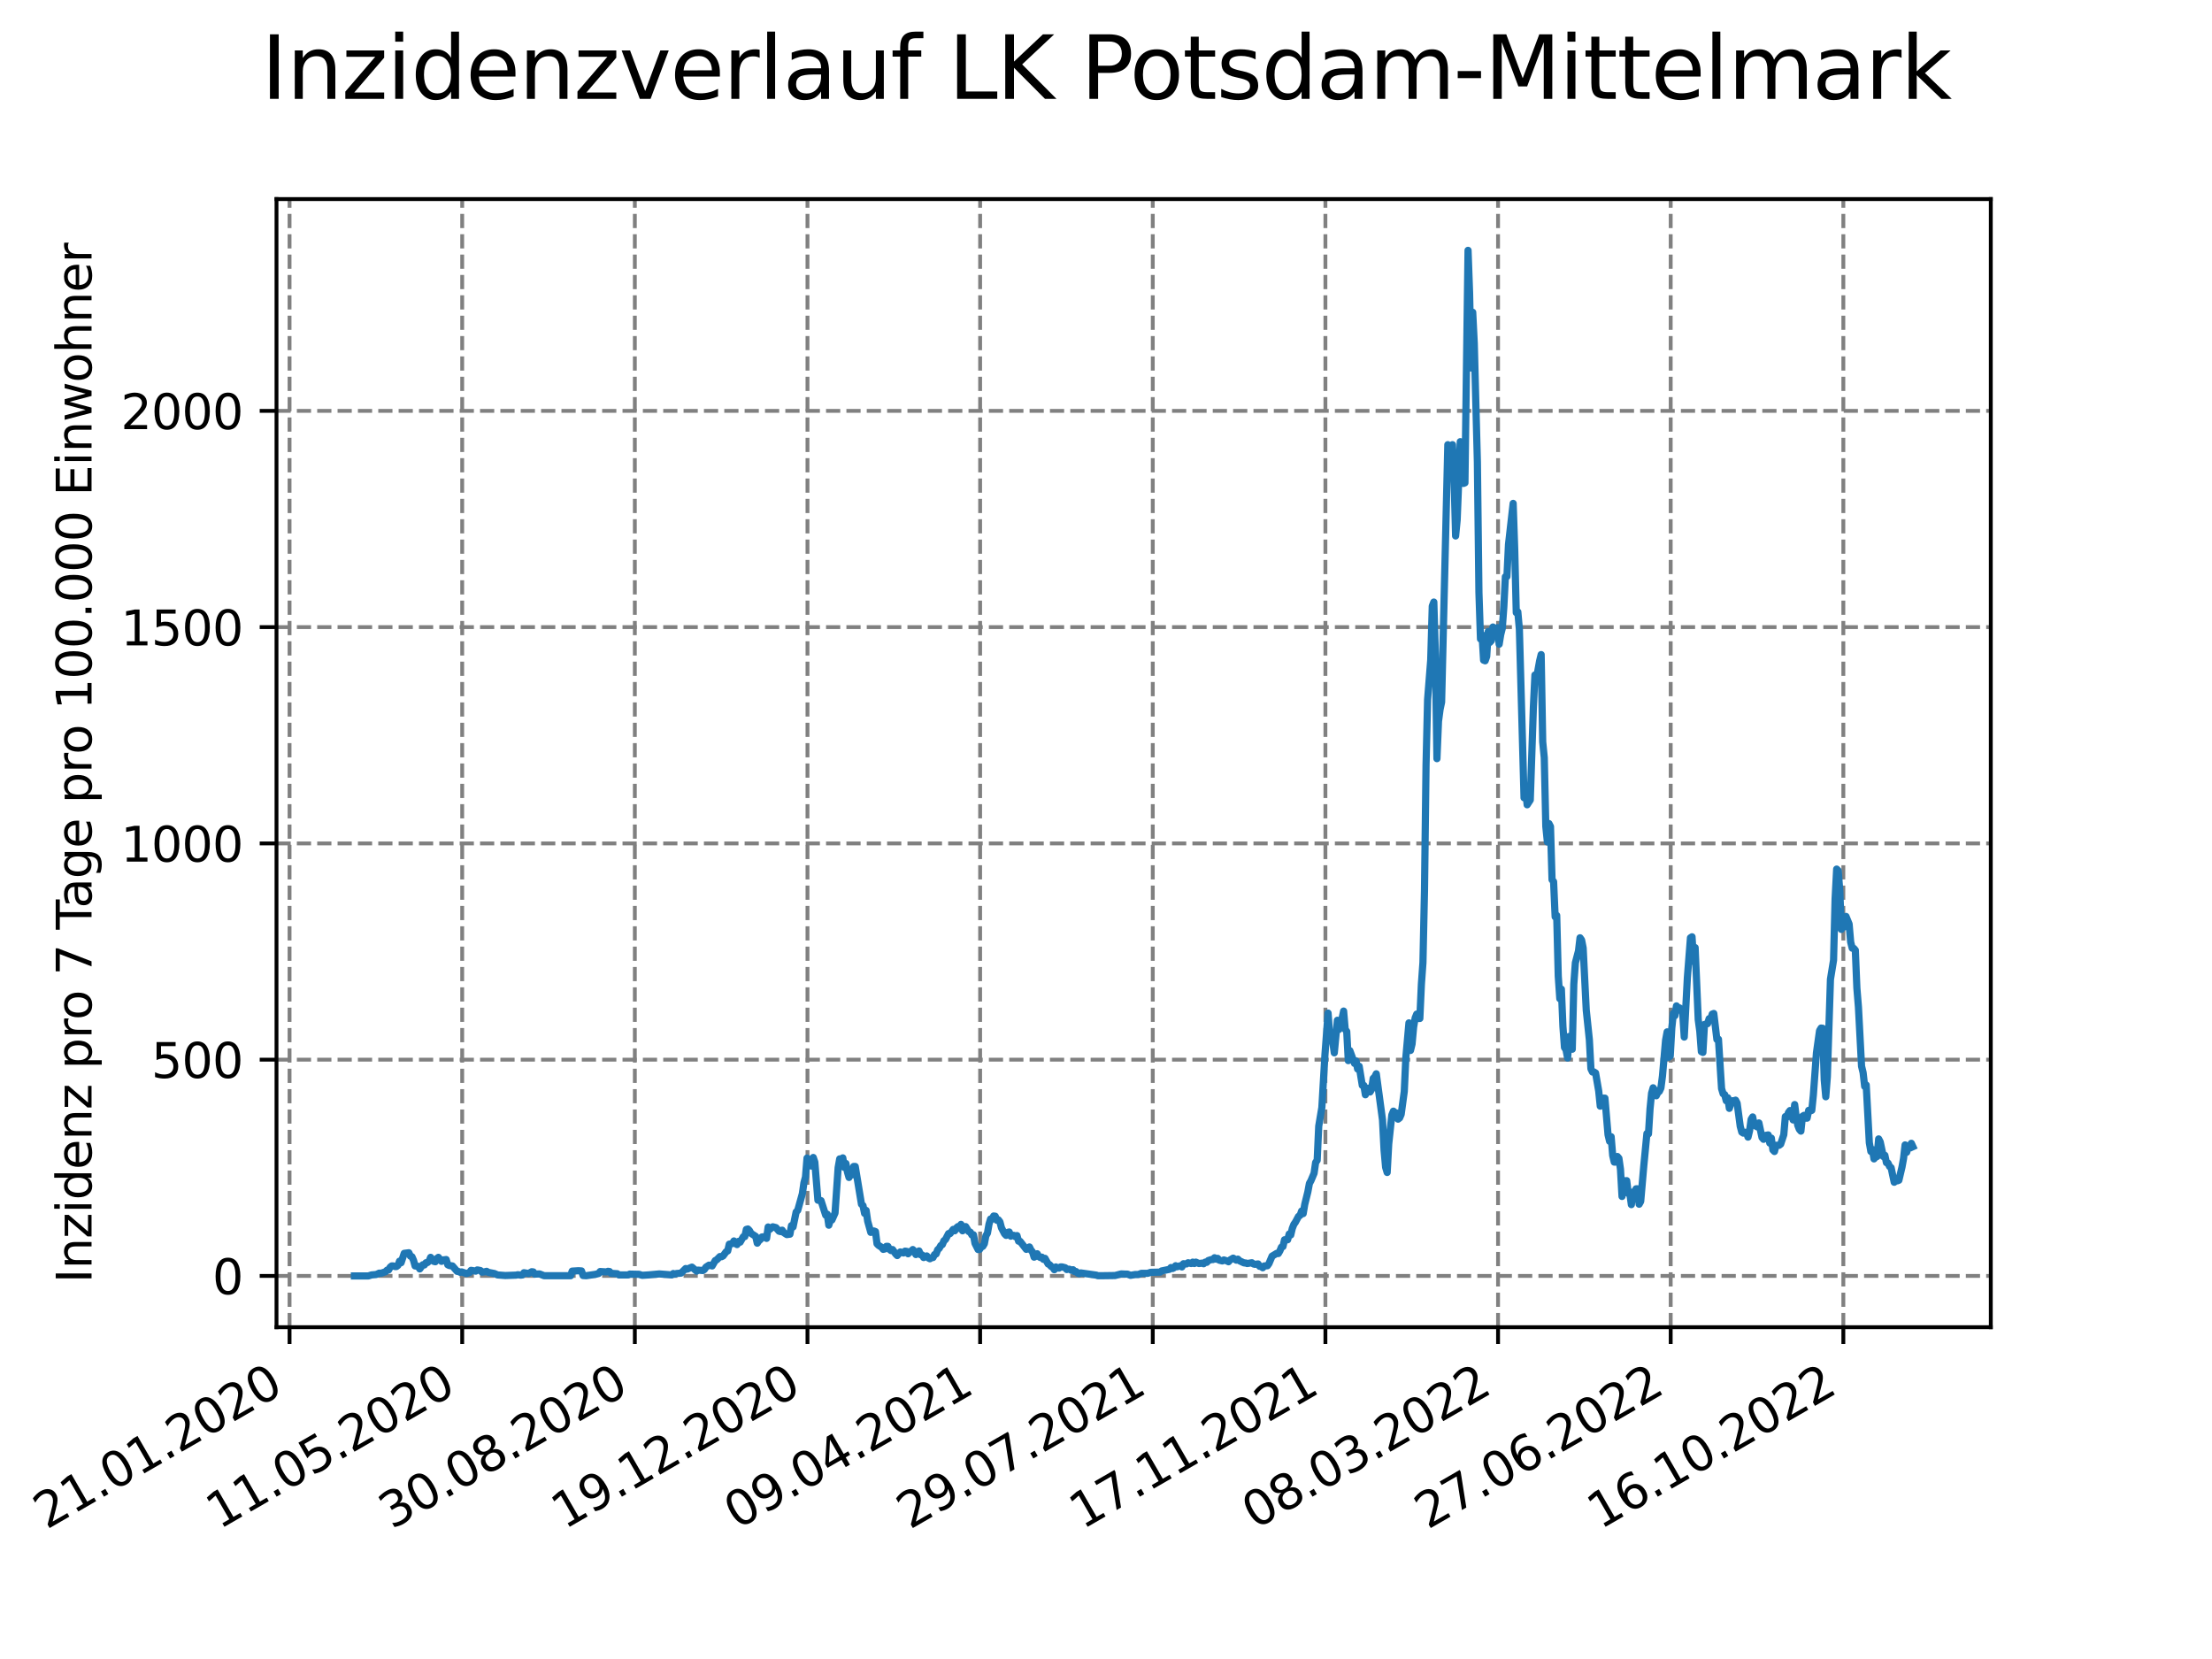 <?xml version="1.0" encoding="utf-8" standalone="no"?>
<!DOCTYPE svg PUBLIC "-//W3C//DTD SVG 1.1//EN"
  "http://www.w3.org/Graphics/SVG/1.1/DTD/svg11.dtd">
<svg xmlns:xlink="http://www.w3.org/1999/xlink" width="460.8pt" height="345.6pt" viewBox="0 0 460.8 345.6" xmlns="http://www.w3.org/2000/svg" version="1.1">
 <defs>
  <style type="text/css">*{stroke-linejoin: round; stroke-linecap: butt}</style>
 </defs>
 <g id="figure_1">
  <g id="patch_1">
   <path d="M 0 345.6 
L 460.8 345.6 
L 460.8 0 
L 0 0 
z
" style="fill: #ffffff"/>
  </g>
  <g id="axes_1">
   <g id="patch_2">
    <path d="M 57.6 276.48 
L 414.72 276.48 
L 414.72 41.472 
L 57.6 41.472 
z
" style="fill: #ffffff"/>
   </g>
   <g id="matplotlib.axis_1">
    <g id="xtick_1">
     <g id="line2d_1">
      <path d="M 60.319 276.48 
L 60.319 41.472 
" clip-path="url(#p3337baa980)" style="fill: none; stroke-dasharray: 2.96,1.28; stroke-dashoffset: 0; stroke: #808080; stroke-width: 0.8"/>
     </g>
     <g id="line2d_2">
      <defs>
       <path id="m7092dd8554" d="M 0 0 
L 0 3.5 
" style="stroke: #000000; stroke-width: 0.8"/>
      </defs>
      <g>
       <use xlink:href="#m7092dd8554" x="60.319" y="276.48" style="stroke: #000000; stroke-width: 0.8"/>
      </g>
     </g>
     <g id="text_1">
      <!-- 21.01.2020 -->
      <g transform="translate(9.694 318.689) rotate(-30) scale(0.1 -0.1)">
       <defs>
        <path id="DejaVuSans-32" d="M 1228 531 
L 3431 531 
L 3431 0 
L 469 0 
L 469 531 
Q 828 903 1448 1529 
Q 2069 2156 2228 2338 
Q 2531 2678 2651 2914 
Q 2772 3150 2772 3378 
Q 2772 3750 2511 3984 
Q 2250 4219 1831 4219 
Q 1534 4219 1204 4116 
Q 875 4013 500 3803 
L 500 4441 
Q 881 4594 1212 4672 
Q 1544 4750 1819 4750 
Q 2544 4750 2975 4387 
Q 3406 4025 3406 3419 
Q 3406 3131 3298 2873 
Q 3191 2616 2906 2266 
Q 2828 2175 2409 1742 
Q 1991 1309 1228 531 
z
" transform="scale(0.016)"/>
        <path id="DejaVuSans-31" d="M 794 531 
L 1825 531 
L 1825 4091 
L 703 3866 
L 703 4441 
L 1819 4666 
L 2450 4666 
L 2450 531 
L 3481 531 
L 3481 0 
L 794 0 
L 794 531 
z
" transform="scale(0.016)"/>
        <path id="DejaVuSans-2e" d="M 684 794 
L 1344 794 
L 1344 0 
L 684 0 
L 684 794 
z
" transform="scale(0.016)"/>
        <path id="DejaVuSans-30" d="M 2034 4250 
Q 1547 4250 1301 3770 
Q 1056 3291 1056 2328 
Q 1056 1369 1301 889 
Q 1547 409 2034 409 
Q 2525 409 2770 889 
Q 3016 1369 3016 2328 
Q 3016 3291 2770 3770 
Q 2525 4250 2034 4250 
z
M 2034 4750 
Q 2819 4750 3233 4129 
Q 3647 3509 3647 2328 
Q 3647 1150 3233 529 
Q 2819 -91 2034 -91 
Q 1250 -91 836 529 
Q 422 1150 422 2328 
Q 422 3509 836 4129 
Q 1250 4750 2034 4750 
z
" transform="scale(0.016)"/>
       </defs>
       <use xlink:href="#DejaVuSans-32"/>
       <use xlink:href="#DejaVuSans-31" x="63.623"/>
       <use xlink:href="#DejaVuSans-2e" x="127.246"/>
       <use xlink:href="#DejaVuSans-30" x="159.033"/>
       <use xlink:href="#DejaVuSans-31" x="222.656"/>
       <use xlink:href="#DejaVuSans-2e" x="286.279"/>
       <use xlink:href="#DejaVuSans-32" x="318.066"/>
       <use xlink:href="#DejaVuSans-30" x="381.689"/>
       <use xlink:href="#DejaVuSans-32" x="445.312"/>
       <use xlink:href="#DejaVuSans-30" x="508.936"/>
      </g>
     </g>
    </g>
    <g id="xtick_2">
     <g id="line2d_3">
      <path d="M 96.284 276.48 
L 96.284 41.472 
" clip-path="url(#p3337baa980)" style="fill: none; stroke-dasharray: 2.96,1.28; stroke-dashoffset: 0; stroke: #808080; stroke-width: 0.8"/>
     </g>
     <g id="line2d_4">
      <g>
       <use xlink:href="#m7092dd8554" x="96.284" y="276.48" style="stroke: #000000; stroke-width: 0.8"/>
      </g>
     </g>
     <g id="text_2">
      <!-- 11.05.2020 -->
      <g transform="translate(45.658 318.689) rotate(-30) scale(0.1 -0.1)">
       <defs>
        <path id="DejaVuSans-35" d="M 691 4666 
L 3169 4666 
L 3169 4134 
L 1269 4134 
L 1269 2991 
Q 1406 3038 1543 3061 
Q 1681 3084 1819 3084 
Q 2600 3084 3056 2656 
Q 3513 2228 3513 1497 
Q 3513 744 3044 326 
Q 2575 -91 1722 -91 
Q 1428 -91 1123 -41 
Q 819 9 494 109 
L 494 744 
Q 775 591 1075 516 
Q 1375 441 1709 441 
Q 2250 441 2565 725 
Q 2881 1009 2881 1497 
Q 2881 1984 2565 2268 
Q 2250 2553 1709 2553 
Q 1456 2553 1204 2497 
Q 953 2441 691 2322 
L 691 4666 
z
" transform="scale(0.016)"/>
       </defs>
       <use xlink:href="#DejaVuSans-31"/>
       <use xlink:href="#DejaVuSans-31" x="63.623"/>
       <use xlink:href="#DejaVuSans-2e" x="127.246"/>
       <use xlink:href="#DejaVuSans-30" x="159.033"/>
       <use xlink:href="#DejaVuSans-35" x="222.656"/>
       <use xlink:href="#DejaVuSans-2e" x="286.279"/>
       <use xlink:href="#DejaVuSans-32" x="318.066"/>
       <use xlink:href="#DejaVuSans-30" x="381.689"/>
       <use xlink:href="#DejaVuSans-32" x="445.312"/>
       <use xlink:href="#DejaVuSans-30" x="508.936"/>
      </g>
     </g>
    </g>
    <g id="xtick_3">
     <g id="line2d_5">
      <path d="M 132.248 276.48 
L 132.248 41.472 
" clip-path="url(#p3337baa980)" style="fill: none; stroke-dasharray: 2.96,1.28; stroke-dashoffset: 0; stroke: #808080; stroke-width: 0.8"/>
     </g>
     <g id="line2d_6">
      <g>
       <use xlink:href="#m7092dd8554" x="132.248" y="276.48" style="stroke: #000000; stroke-width: 0.8"/>
      </g>
     </g>
     <g id="text_3">
      <!-- 30.08.2020 -->
      <g transform="translate(81.623 318.689) rotate(-30) scale(0.1 -0.1)">
       <defs>
        <path id="DejaVuSans-33" d="M 2597 2516 
Q 3050 2419 3304 2112 
Q 3559 1806 3559 1356 
Q 3559 666 3084 287 
Q 2609 -91 1734 -91 
Q 1441 -91 1130 -33 
Q 819 25 488 141 
L 488 750 
Q 750 597 1062 519 
Q 1375 441 1716 441 
Q 2309 441 2620 675 
Q 2931 909 2931 1356 
Q 2931 1769 2642 2001 
Q 2353 2234 1838 2234 
L 1294 2234 
L 1294 2753 
L 1863 2753 
Q 2328 2753 2575 2939 
Q 2822 3125 2822 3475 
Q 2822 3834 2567 4026 
Q 2313 4219 1838 4219 
Q 1578 4219 1281 4162 
Q 984 4106 628 3988 
L 628 4550 
Q 988 4650 1302 4700 
Q 1616 4750 1894 4750 
Q 2613 4750 3031 4423 
Q 3450 4097 3450 3541 
Q 3450 3153 3228 2886 
Q 3006 2619 2597 2516 
z
" transform="scale(0.016)"/>
        <path id="DejaVuSans-38" d="M 2034 2216 
Q 1584 2216 1326 1975 
Q 1069 1734 1069 1313 
Q 1069 891 1326 650 
Q 1584 409 2034 409 
Q 2484 409 2743 651 
Q 3003 894 3003 1313 
Q 3003 1734 2745 1975 
Q 2488 2216 2034 2216 
z
M 1403 2484 
Q 997 2584 770 2862 
Q 544 3141 544 3541 
Q 544 4100 942 4425 
Q 1341 4750 2034 4750 
Q 2731 4750 3128 4425 
Q 3525 4100 3525 3541 
Q 3525 3141 3298 2862 
Q 3072 2584 2669 2484 
Q 3125 2378 3379 2068 
Q 3634 1759 3634 1313 
Q 3634 634 3220 271 
Q 2806 -91 2034 -91 
Q 1263 -91 848 271 
Q 434 634 434 1313 
Q 434 1759 690 2068 
Q 947 2378 1403 2484 
z
M 1172 3481 
Q 1172 3119 1398 2916 
Q 1625 2713 2034 2713 
Q 2441 2713 2670 2916 
Q 2900 3119 2900 3481 
Q 2900 3844 2670 4047 
Q 2441 4250 2034 4250 
Q 1625 4250 1398 4047 
Q 1172 3844 1172 3481 
z
" transform="scale(0.016)"/>
       </defs>
       <use xlink:href="#DejaVuSans-33"/>
       <use xlink:href="#DejaVuSans-30" x="63.623"/>
       <use xlink:href="#DejaVuSans-2e" x="127.246"/>
       <use xlink:href="#DejaVuSans-30" x="159.033"/>
       <use xlink:href="#DejaVuSans-38" x="222.656"/>
       <use xlink:href="#DejaVuSans-2e" x="286.279"/>
       <use xlink:href="#DejaVuSans-32" x="318.066"/>
       <use xlink:href="#DejaVuSans-30" x="381.689"/>
       <use xlink:href="#DejaVuSans-32" x="445.312"/>
       <use xlink:href="#DejaVuSans-30" x="508.936"/>
      </g>
     </g>
    </g>
    <g id="xtick_4">
     <g id="line2d_7">
      <path d="M 168.213 276.48 
L 168.213 41.472 
" clip-path="url(#p3337baa980)" style="fill: none; stroke-dasharray: 2.96,1.28; stroke-dashoffset: 0; stroke: #808080; stroke-width: 0.8"/>
     </g>
     <g id="line2d_8">
      <g>
       <use xlink:href="#m7092dd8554" x="168.213" y="276.48" style="stroke: #000000; stroke-width: 0.8"/>
      </g>
     </g>
     <g id="text_4">
      <!-- 19.12.2020 -->
      <g transform="translate(117.588 318.689) rotate(-30) scale(0.1 -0.1)">
       <defs>
        <path id="DejaVuSans-39" d="M 703 97 
L 703 672 
Q 941 559 1184 500 
Q 1428 441 1663 441 
Q 2288 441 2617 861 
Q 2947 1281 2994 2138 
Q 2813 1869 2534 1725 
Q 2256 1581 1919 1581 
Q 1219 1581 811 2004 
Q 403 2428 403 3163 
Q 403 3881 828 4315 
Q 1253 4750 1959 4750 
Q 2769 4750 3195 4129 
Q 3622 3509 3622 2328 
Q 3622 1225 3098 567 
Q 2575 -91 1691 -91 
Q 1453 -91 1209 -44 
Q 966 3 703 97 
z
M 1959 2075 
Q 2384 2075 2632 2365 
Q 2881 2656 2881 3163 
Q 2881 3666 2632 3958 
Q 2384 4250 1959 4250 
Q 1534 4250 1286 3958 
Q 1038 3666 1038 3163 
Q 1038 2656 1286 2365 
Q 1534 2075 1959 2075 
z
" transform="scale(0.016)"/>
       </defs>
       <use xlink:href="#DejaVuSans-31"/>
       <use xlink:href="#DejaVuSans-39" x="63.623"/>
       <use xlink:href="#DejaVuSans-2e" x="127.246"/>
       <use xlink:href="#DejaVuSans-31" x="159.033"/>
       <use xlink:href="#DejaVuSans-32" x="222.656"/>
       <use xlink:href="#DejaVuSans-2e" x="286.279"/>
       <use xlink:href="#DejaVuSans-32" x="318.066"/>
       <use xlink:href="#DejaVuSans-30" x="381.689"/>
       <use xlink:href="#DejaVuSans-32" x="445.312"/>
       <use xlink:href="#DejaVuSans-30" x="508.936"/>
      </g>
     </g>
    </g>
    <g id="xtick_5">
     <g id="line2d_9">
      <path d="M 204.178 276.48 
L 204.178 41.472 
" clip-path="url(#p3337baa980)" style="fill: none; stroke-dasharray: 2.96,1.28; stroke-dashoffset: 0; stroke: #808080; stroke-width: 0.8"/>
     </g>
     <g id="line2d_10">
      <g>
       <use xlink:href="#m7092dd8554" x="204.178" y="276.48" style="stroke: #000000; stroke-width: 0.8"/>
      </g>
     </g>
     <g id="text_5">
      <!-- 09.04.2021 -->
      <g transform="translate(153.553 318.689) rotate(-30) scale(0.1 -0.1)">
       <defs>
        <path id="DejaVuSans-34" d="M 2419 4116 
L 825 1625 
L 2419 1625 
L 2419 4116 
z
M 2253 4666 
L 3047 4666 
L 3047 1625 
L 3713 1625 
L 3713 1100 
L 3047 1100 
L 3047 0 
L 2419 0 
L 2419 1100 
L 313 1100 
L 313 1709 
L 2253 4666 
z
" transform="scale(0.016)"/>
       </defs>
       <use xlink:href="#DejaVuSans-30"/>
       <use xlink:href="#DejaVuSans-39" x="63.623"/>
       <use xlink:href="#DejaVuSans-2e" x="127.246"/>
       <use xlink:href="#DejaVuSans-30" x="159.033"/>
       <use xlink:href="#DejaVuSans-34" x="222.656"/>
       <use xlink:href="#DejaVuSans-2e" x="286.279"/>
       <use xlink:href="#DejaVuSans-32" x="318.066"/>
       <use xlink:href="#DejaVuSans-30" x="381.689"/>
       <use xlink:href="#DejaVuSans-32" x="445.312"/>
       <use xlink:href="#DejaVuSans-31" x="508.936"/>
      </g>
     </g>
    </g>
    <g id="xtick_6">
     <g id="line2d_11">
      <path d="M 240.143 276.48 
L 240.143 41.472 
" clip-path="url(#p3337baa980)" style="fill: none; stroke-dasharray: 2.96,1.28; stroke-dashoffset: 0; stroke: #808080; stroke-width: 0.8"/>
     </g>
     <g id="line2d_12">
      <g>
       <use xlink:href="#m7092dd8554" x="240.143" y="276.48" style="stroke: #000000; stroke-width: 0.8"/>
      </g>
     </g>
     <g id="text_6">
      <!-- 29.07.2021 -->
      <g transform="translate(189.517 318.689) rotate(-30) scale(0.1 -0.1)">
       <defs>
        <path id="DejaVuSans-37" d="M 525 4666 
L 3525 4666 
L 3525 4397 
L 1831 0 
L 1172 0 
L 2766 4134 
L 525 4134 
L 525 4666 
z
" transform="scale(0.016)"/>
       </defs>
       <use xlink:href="#DejaVuSans-32"/>
       <use xlink:href="#DejaVuSans-39" x="63.623"/>
       <use xlink:href="#DejaVuSans-2e" x="127.246"/>
       <use xlink:href="#DejaVuSans-30" x="159.033"/>
       <use xlink:href="#DejaVuSans-37" x="222.656"/>
       <use xlink:href="#DejaVuSans-2e" x="286.279"/>
       <use xlink:href="#DejaVuSans-32" x="318.066"/>
       <use xlink:href="#DejaVuSans-30" x="381.689"/>
       <use xlink:href="#DejaVuSans-32" x="445.312"/>
       <use xlink:href="#DejaVuSans-31" x="508.936"/>
      </g>
     </g>
    </g>
    <g id="xtick_7">
     <g id="line2d_13">
      <path d="M 276.107 276.48 
L 276.107 41.472 
" clip-path="url(#p3337baa980)" style="fill: none; stroke-dasharray: 2.96,1.28; stroke-dashoffset: 0; stroke: #808080; stroke-width: 0.8"/>
     </g>
     <g id="line2d_14">
      <g>
       <use xlink:href="#m7092dd8554" x="276.107" y="276.48" style="stroke: #000000; stroke-width: 0.8"/>
      </g>
     </g>
     <g id="text_7">
      <!-- 17.11.2021 -->
      <g transform="translate(225.482 318.689) rotate(-30) scale(0.1 -0.1)">
       <use xlink:href="#DejaVuSans-31"/>
       <use xlink:href="#DejaVuSans-37" x="63.623"/>
       <use xlink:href="#DejaVuSans-2e" x="127.246"/>
       <use xlink:href="#DejaVuSans-31" x="159.033"/>
       <use xlink:href="#DejaVuSans-31" x="222.656"/>
       <use xlink:href="#DejaVuSans-2e" x="286.279"/>
       <use xlink:href="#DejaVuSans-32" x="318.066"/>
       <use xlink:href="#DejaVuSans-30" x="381.689"/>
       <use xlink:href="#DejaVuSans-32" x="445.312"/>
       <use xlink:href="#DejaVuSans-31" x="508.936"/>
      </g>
     </g>
    </g>
    <g id="xtick_8">
     <g id="line2d_15">
      <path d="M 312.072 276.48 
L 312.072 41.472 
" clip-path="url(#p3337baa980)" style="fill: none; stroke-dasharray: 2.96,1.28; stroke-dashoffset: 0; stroke: #808080; stroke-width: 0.8"/>
     </g>
     <g id="line2d_16">
      <g>
       <use xlink:href="#m7092dd8554" x="312.072" y="276.48" style="stroke: #000000; stroke-width: 0.8"/>
      </g>
     </g>
     <g id="text_8">
      <!-- 08.03.2022 -->
      <g transform="translate(261.447 318.689) rotate(-30) scale(0.1 -0.1)">
       <use xlink:href="#DejaVuSans-30"/>
       <use xlink:href="#DejaVuSans-38" x="63.623"/>
       <use xlink:href="#DejaVuSans-2e" x="127.246"/>
       <use xlink:href="#DejaVuSans-30" x="159.033"/>
       <use xlink:href="#DejaVuSans-33" x="222.656"/>
       <use xlink:href="#DejaVuSans-2e" x="286.279"/>
       <use xlink:href="#DejaVuSans-32" x="318.066"/>
       <use xlink:href="#DejaVuSans-30" x="381.689"/>
       <use xlink:href="#DejaVuSans-32" x="445.312"/>
       <use xlink:href="#DejaVuSans-32" x="508.936"/>
      </g>
     </g>
    </g>
    <g id="xtick_9">
     <g id="line2d_17">
      <path d="M 348.037 276.48 
L 348.037 41.472 
" clip-path="url(#p3337baa980)" style="fill: none; stroke-dasharray: 2.96,1.28; stroke-dashoffset: 0; stroke: #808080; stroke-width: 0.8"/>
     </g>
     <g id="line2d_18">
      <g>
       <use xlink:href="#m7092dd8554" x="348.037" y="276.48" style="stroke: #000000; stroke-width: 0.8"/>
      </g>
     </g>
     <g id="text_9">
      <!-- 27.06.2022 -->
      <g transform="translate(297.412 318.689) rotate(-30) scale(0.1 -0.1)">
       <defs>
        <path id="DejaVuSans-36" d="M 2113 2584 
Q 1688 2584 1439 2293 
Q 1191 2003 1191 1497 
Q 1191 994 1439 701 
Q 1688 409 2113 409 
Q 2538 409 2786 701 
Q 3034 994 3034 1497 
Q 3034 2003 2786 2293 
Q 2538 2584 2113 2584 
z
M 3366 4563 
L 3366 3988 
Q 3128 4100 2886 4159 
Q 2644 4219 2406 4219 
Q 1781 4219 1451 3797 
Q 1122 3375 1075 2522 
Q 1259 2794 1537 2939 
Q 1816 3084 2150 3084 
Q 2853 3084 3261 2657 
Q 3669 2231 3669 1497 
Q 3669 778 3244 343 
Q 2819 -91 2113 -91 
Q 1303 -91 875 529 
Q 447 1150 447 2328 
Q 447 3434 972 4092 
Q 1497 4750 2381 4750 
Q 2619 4750 2861 4703 
Q 3103 4656 3366 4563 
z
" transform="scale(0.016)"/>
       </defs>
       <use xlink:href="#DejaVuSans-32"/>
       <use xlink:href="#DejaVuSans-37" x="63.623"/>
       <use xlink:href="#DejaVuSans-2e" x="127.246"/>
       <use xlink:href="#DejaVuSans-30" x="159.033"/>
       <use xlink:href="#DejaVuSans-36" x="222.656"/>
       <use xlink:href="#DejaVuSans-2e" x="286.279"/>
       <use xlink:href="#DejaVuSans-32" x="318.066"/>
       <use xlink:href="#DejaVuSans-30" x="381.689"/>
       <use xlink:href="#DejaVuSans-32" x="445.312"/>
       <use xlink:href="#DejaVuSans-32" x="508.936"/>
      </g>
     </g>
    </g>
    <g id="xtick_10">
     <g id="line2d_19">
      <path d="M 384.001 276.48 
L 384.001 41.472 
" clip-path="url(#p3337baa980)" style="fill: none; stroke-dasharray: 2.96,1.28; stroke-dashoffset: 0; stroke: #808080; stroke-width: 0.8"/>
     </g>
     <g id="line2d_20">
      <g>
       <use xlink:href="#m7092dd8554" x="384.001" y="276.48" style="stroke: #000000; stroke-width: 0.8"/>
      </g>
     </g>
     <g id="text_10">
      <!-- 16.10.2022 -->
      <g transform="translate(333.376 318.689) rotate(-30) scale(0.1 -0.1)">
       <use xlink:href="#DejaVuSans-31"/>
       <use xlink:href="#DejaVuSans-36" x="63.623"/>
       <use xlink:href="#DejaVuSans-2e" x="127.246"/>
       <use xlink:href="#DejaVuSans-31" x="159.033"/>
       <use xlink:href="#DejaVuSans-30" x="222.656"/>
       <use xlink:href="#DejaVuSans-2e" x="286.279"/>
       <use xlink:href="#DejaVuSans-32" x="318.066"/>
       <use xlink:href="#DejaVuSans-30" x="381.689"/>
       <use xlink:href="#DejaVuSans-32" x="445.312"/>
       <use xlink:href="#DejaVuSans-32" x="508.936"/>
      </g>
     </g>
    </g>
   </g>
   <g id="matplotlib.axis_2">
    <g id="ytick_1">
     <g id="line2d_21">
      <path d="M 57.6 265.798 
L 414.72 265.798 
" clip-path="url(#p3337baa980)" style="fill: none; stroke-dasharray: 2.96,1.28; stroke-dashoffset: 0; stroke: #808080; stroke-width: 0.8"/>
     </g>
     <g id="line2d_22">
      <defs>
       <path id="m0366707c68" d="M 0 0 
L -3.5 0 
" style="stroke: #000000; stroke-width: 0.8"/>
      </defs>
      <g>
       <use xlink:href="#m0366707c68" x="57.6" y="265.798" style="stroke: #000000; stroke-width: 0.8"/>
      </g>
     </g>
     <g id="text_11">
      <!-- 0 -->
      <g transform="translate(44.237 269.597) scale(0.1 -0.1)">
       <use xlink:href="#DejaVuSans-30"/>
      </g>
     </g>
    </g>
    <g id="ytick_2">
     <g id="line2d_23">
      <path d="M 57.6 220.746 
L 414.72 220.746 
" clip-path="url(#p3337baa980)" style="fill: none; stroke-dasharray: 2.96,1.28; stroke-dashoffset: 0; stroke: #808080; stroke-width: 0.8"/>
     </g>
     <g id="line2d_24">
      <g>
       <use xlink:href="#m0366707c68" x="57.6" y="220.746" style="stroke: #000000; stroke-width: 0.8"/>
      </g>
     </g>
     <g id="text_12">
      <!-- 500 -->
      <g transform="translate(31.512 224.545) scale(0.1 -0.1)">
       <use xlink:href="#DejaVuSans-35"/>
       <use xlink:href="#DejaVuSans-30" x="63.623"/>
       <use xlink:href="#DejaVuSans-30" x="127.246"/>
      </g>
     </g>
    </g>
    <g id="ytick_3">
     <g id="line2d_25">
      <path d="M 57.6 175.695 
L 414.72 175.695 
" clip-path="url(#p3337baa980)" style="fill: none; stroke-dasharray: 2.96,1.28; stroke-dashoffset: 0; stroke: #808080; stroke-width: 0.8"/>
     </g>
     <g id="line2d_26">
      <g>
       <use xlink:href="#m0366707c68" x="57.6" y="175.695" style="stroke: #000000; stroke-width: 0.8"/>
      </g>
     </g>
     <g id="text_13">
      <!-- 1000 -->
      <g transform="translate(25.15 179.494) scale(0.1 -0.1)">
       <use xlink:href="#DejaVuSans-31"/>
       <use xlink:href="#DejaVuSans-30" x="63.623"/>
       <use xlink:href="#DejaVuSans-30" x="127.246"/>
       <use xlink:href="#DejaVuSans-30" x="190.869"/>
      </g>
     </g>
    </g>
    <g id="ytick_4">
     <g id="line2d_27">
      <path d="M 57.6 130.643 
L 414.72 130.643 
" clip-path="url(#p3337baa980)" style="fill: none; stroke-dasharray: 2.96,1.28; stroke-dashoffset: 0; stroke: #808080; stroke-width: 0.8"/>
     </g>
     <g id="line2d_28">
      <g>
       <use xlink:href="#m0366707c68" x="57.6" y="130.643" style="stroke: #000000; stroke-width: 0.8"/>
      </g>
     </g>
     <g id="text_14">
      <!-- 1500 -->
      <g transform="translate(25.15 134.442) scale(0.1 -0.1)">
       <use xlink:href="#DejaVuSans-31"/>
       <use xlink:href="#DejaVuSans-35" x="63.623"/>
       <use xlink:href="#DejaVuSans-30" x="127.246"/>
       <use xlink:href="#DejaVuSans-30" x="190.869"/>
      </g>
     </g>
    </g>
    <g id="ytick_5">
     <g id="line2d_29">
      <path d="M 57.6 85.592 
L 414.72 85.592 
" clip-path="url(#p3337baa980)" style="fill: none; stroke-dasharray: 2.96,1.28; stroke-dashoffset: 0; stroke: #808080; stroke-width: 0.8"/>
     </g>
     <g id="line2d_30">
      <g>
       <use xlink:href="#m0366707c68" x="57.6" y="85.592" style="stroke: #000000; stroke-width: 0.8"/>
      </g>
     </g>
     <g id="text_15">
      <!-- 2000 -->
      <g transform="translate(25.15 89.391) scale(0.1 -0.1)">
       <use xlink:href="#DejaVuSans-32"/>
       <use xlink:href="#DejaVuSans-30" x="63.623"/>
       <use xlink:href="#DejaVuSans-30" x="127.246"/>
       <use xlink:href="#DejaVuSans-30" x="190.869"/>
      </g>
     </g>
    </g>
    <g id="text_16">
     <!-- Inzidenz pro 7 Tage pro 100.000 Einwohner -->
     <g transform="translate(19.07 267.301) rotate(-90) scale(0.1 -0.1)">
      <defs>
       <path id="DejaVuSans-49" d="M 628 4666 
L 1259 4666 
L 1259 0 
L 628 0 
L 628 4666 
z
" transform="scale(0.016)"/>
       <path id="DejaVuSans-6e" d="M 3513 2113 
L 3513 0 
L 2938 0 
L 2938 2094 
Q 2938 2591 2744 2837 
Q 2550 3084 2163 3084 
Q 1697 3084 1428 2787 
Q 1159 2491 1159 1978 
L 1159 0 
L 581 0 
L 581 3500 
L 1159 3500 
L 1159 2956 
Q 1366 3272 1645 3428 
Q 1925 3584 2291 3584 
Q 2894 3584 3203 3211 
Q 3513 2838 3513 2113 
z
" transform="scale(0.016)"/>
       <path id="DejaVuSans-7a" d="M 353 3500 
L 3084 3500 
L 3084 2975 
L 922 459 
L 3084 459 
L 3084 0 
L 275 0 
L 275 525 
L 2438 3041 
L 353 3041 
L 353 3500 
z
" transform="scale(0.016)"/>
       <path id="DejaVuSans-69" d="M 603 3500 
L 1178 3500 
L 1178 0 
L 603 0 
L 603 3500 
z
M 603 4863 
L 1178 4863 
L 1178 4134 
L 603 4134 
L 603 4863 
z
" transform="scale(0.016)"/>
       <path id="DejaVuSans-64" d="M 2906 2969 
L 2906 4863 
L 3481 4863 
L 3481 0 
L 2906 0 
L 2906 525 
Q 2725 213 2448 61 
Q 2172 -91 1784 -91 
Q 1150 -91 751 415 
Q 353 922 353 1747 
Q 353 2572 751 3078 
Q 1150 3584 1784 3584 
Q 2172 3584 2448 3432 
Q 2725 3281 2906 2969 
z
M 947 1747 
Q 947 1113 1208 752 
Q 1469 391 1925 391 
Q 2381 391 2643 752 
Q 2906 1113 2906 1747 
Q 2906 2381 2643 2742 
Q 2381 3103 1925 3103 
Q 1469 3103 1208 2742 
Q 947 2381 947 1747 
z
" transform="scale(0.016)"/>
       <path id="DejaVuSans-65" d="M 3597 1894 
L 3597 1613 
L 953 1613 
Q 991 1019 1311 708 
Q 1631 397 2203 397 
Q 2534 397 2845 478 
Q 3156 559 3463 722 
L 3463 178 
Q 3153 47 2828 -22 
Q 2503 -91 2169 -91 
Q 1331 -91 842 396 
Q 353 884 353 1716 
Q 353 2575 817 3079 
Q 1281 3584 2069 3584 
Q 2775 3584 3186 3129 
Q 3597 2675 3597 1894 
z
M 3022 2063 
Q 3016 2534 2758 2815 
Q 2500 3097 2075 3097 
Q 1594 3097 1305 2825 
Q 1016 2553 972 2059 
L 3022 2063 
z
" transform="scale(0.016)"/>
       <path id="DejaVuSans-20" transform="scale(0.016)"/>
       <path id="DejaVuSans-70" d="M 1159 525 
L 1159 -1331 
L 581 -1331 
L 581 3500 
L 1159 3500 
L 1159 2969 
Q 1341 3281 1617 3432 
Q 1894 3584 2278 3584 
Q 2916 3584 3314 3078 
Q 3713 2572 3713 1747 
Q 3713 922 3314 415 
Q 2916 -91 2278 -91 
Q 1894 -91 1617 61 
Q 1341 213 1159 525 
z
M 3116 1747 
Q 3116 2381 2855 2742 
Q 2594 3103 2138 3103 
Q 1681 3103 1420 2742 
Q 1159 2381 1159 1747 
Q 1159 1113 1420 752 
Q 1681 391 2138 391 
Q 2594 391 2855 752 
Q 3116 1113 3116 1747 
z
" transform="scale(0.016)"/>
       <path id="DejaVuSans-72" d="M 2631 2963 
Q 2534 3019 2420 3045 
Q 2306 3072 2169 3072 
Q 1681 3072 1420 2755 
Q 1159 2438 1159 1844 
L 1159 0 
L 581 0 
L 581 3500 
L 1159 3500 
L 1159 2956 
Q 1341 3275 1631 3429 
Q 1922 3584 2338 3584 
Q 2397 3584 2469 3576 
Q 2541 3569 2628 3553 
L 2631 2963 
z
" transform="scale(0.016)"/>
       <path id="DejaVuSans-6f" d="M 1959 3097 
Q 1497 3097 1228 2736 
Q 959 2375 959 1747 
Q 959 1119 1226 758 
Q 1494 397 1959 397 
Q 2419 397 2687 759 
Q 2956 1122 2956 1747 
Q 2956 2369 2687 2733 
Q 2419 3097 1959 3097 
z
M 1959 3584 
Q 2709 3584 3137 3096 
Q 3566 2609 3566 1747 
Q 3566 888 3137 398 
Q 2709 -91 1959 -91 
Q 1206 -91 779 398 
Q 353 888 353 1747 
Q 353 2609 779 3096 
Q 1206 3584 1959 3584 
z
" transform="scale(0.016)"/>
       <path id="DejaVuSans-54" d="M -19 4666 
L 3928 4666 
L 3928 4134 
L 2272 4134 
L 2272 0 
L 1638 0 
L 1638 4134 
L -19 4134 
L -19 4666 
z
" transform="scale(0.016)"/>
       <path id="DejaVuSans-61" d="M 2194 1759 
Q 1497 1759 1228 1600 
Q 959 1441 959 1056 
Q 959 750 1161 570 
Q 1363 391 1709 391 
Q 2188 391 2477 730 
Q 2766 1069 2766 1631 
L 2766 1759 
L 2194 1759 
z
M 3341 1997 
L 3341 0 
L 2766 0 
L 2766 531 
Q 2569 213 2275 61 
Q 1981 -91 1556 -91 
Q 1019 -91 701 211 
Q 384 513 384 1019 
Q 384 1609 779 1909 
Q 1175 2209 1959 2209 
L 2766 2209 
L 2766 2266 
Q 2766 2663 2505 2880 
Q 2244 3097 1772 3097 
Q 1472 3097 1187 3025 
Q 903 2953 641 2809 
L 641 3341 
Q 956 3463 1253 3523 
Q 1550 3584 1831 3584 
Q 2591 3584 2966 3190 
Q 3341 2797 3341 1997 
z
" transform="scale(0.016)"/>
       <path id="DejaVuSans-67" d="M 2906 1791 
Q 2906 2416 2648 2759 
Q 2391 3103 1925 3103 
Q 1463 3103 1205 2759 
Q 947 2416 947 1791 
Q 947 1169 1205 825 
Q 1463 481 1925 481 
Q 2391 481 2648 825 
Q 2906 1169 2906 1791 
z
M 3481 434 
Q 3481 -459 3084 -895 
Q 2688 -1331 1869 -1331 
Q 1566 -1331 1297 -1286 
Q 1028 -1241 775 -1147 
L 775 -588 
Q 1028 -725 1275 -790 
Q 1522 -856 1778 -856 
Q 2344 -856 2625 -561 
Q 2906 -266 2906 331 
L 2906 616 
Q 2728 306 2450 153 
Q 2172 0 1784 0 
Q 1141 0 747 490 
Q 353 981 353 1791 
Q 353 2603 747 3093 
Q 1141 3584 1784 3584 
Q 2172 3584 2450 3431 
Q 2728 3278 2906 2969 
L 2906 3500 
L 3481 3500 
L 3481 434 
z
" transform="scale(0.016)"/>
       <path id="DejaVuSans-45" d="M 628 4666 
L 3578 4666 
L 3578 4134 
L 1259 4134 
L 1259 2753 
L 3481 2753 
L 3481 2222 
L 1259 2222 
L 1259 531 
L 3634 531 
L 3634 0 
L 628 0 
L 628 4666 
z
" transform="scale(0.016)"/>
       <path id="DejaVuSans-77" d="M 269 3500 
L 844 3500 
L 1563 769 
L 2278 3500 
L 2956 3500 
L 3675 769 
L 4391 3500 
L 4966 3500 
L 4050 0 
L 3372 0 
L 2619 2869 
L 1863 0 
L 1184 0 
L 269 3500 
z
" transform="scale(0.016)"/>
       <path id="DejaVuSans-68" d="M 3513 2113 
L 3513 0 
L 2938 0 
L 2938 2094 
Q 2938 2591 2744 2837 
Q 2550 3084 2163 3084 
Q 1697 3084 1428 2787 
Q 1159 2491 1159 1978 
L 1159 0 
L 581 0 
L 581 4863 
L 1159 4863 
L 1159 2956 
Q 1366 3272 1645 3428 
Q 1925 3584 2291 3584 
Q 2894 3584 3203 3211 
Q 3513 2838 3513 2113 
z
" transform="scale(0.016)"/>
      </defs>
      <use xlink:href="#DejaVuSans-49"/>
      <use xlink:href="#DejaVuSans-6e" x="29.492"/>
      <use xlink:href="#DejaVuSans-7a" x="92.871"/>
      <use xlink:href="#DejaVuSans-69" x="145.361"/>
      <use xlink:href="#DejaVuSans-64" x="173.145"/>
      <use xlink:href="#DejaVuSans-65" x="236.621"/>
      <use xlink:href="#DejaVuSans-6e" x="298.145"/>
      <use xlink:href="#DejaVuSans-7a" x="361.523"/>
      <use xlink:href="#DejaVuSans-20" x="414.014"/>
      <use xlink:href="#DejaVuSans-70" x="445.801"/>
      <use xlink:href="#DejaVuSans-72" x="509.277"/>
      <use xlink:href="#DejaVuSans-6f" x="548.141"/>
      <use xlink:href="#DejaVuSans-20" x="609.322"/>
      <use xlink:href="#DejaVuSans-37" x="641.109"/>
      <use xlink:href="#DejaVuSans-20" x="704.732"/>
      <use xlink:href="#DejaVuSans-54" x="736.52"/>
      <use xlink:href="#DejaVuSans-61" x="781.104"/>
      <use xlink:href="#DejaVuSans-67" x="842.383"/>
      <use xlink:href="#DejaVuSans-65" x="905.859"/>
      <use xlink:href="#DejaVuSans-20" x="967.383"/>
      <use xlink:href="#DejaVuSans-70" x="999.17"/>
      <use xlink:href="#DejaVuSans-72" x="1062.646"/>
      <use xlink:href="#DejaVuSans-6f" x="1101.51"/>
      <use xlink:href="#DejaVuSans-20" x="1162.691"/>
      <use xlink:href="#DejaVuSans-31" x="1194.479"/>
      <use xlink:href="#DejaVuSans-30" x="1258.102"/>
      <use xlink:href="#DejaVuSans-30" x="1321.725"/>
      <use xlink:href="#DejaVuSans-2e" x="1385.348"/>
      <use xlink:href="#DejaVuSans-30" x="1417.135"/>
      <use xlink:href="#DejaVuSans-30" x="1480.758"/>
      <use xlink:href="#DejaVuSans-30" x="1544.381"/>
      <use xlink:href="#DejaVuSans-20" x="1608.004"/>
      <use xlink:href="#DejaVuSans-45" x="1639.791"/>
      <use xlink:href="#DejaVuSans-69" x="1702.975"/>
      <use xlink:href="#DejaVuSans-6e" x="1730.758"/>
      <use xlink:href="#DejaVuSans-77" x="1794.137"/>
      <use xlink:href="#DejaVuSans-6f" x="1875.924"/>
      <use xlink:href="#DejaVuSans-68" x="1937.105"/>
      <use xlink:href="#DejaVuSans-6e" x="2000.484"/>
      <use xlink:href="#DejaVuSans-65" x="2063.863"/>
      <use xlink:href="#DejaVuSans-72" x="2125.387"/>
     </g>
    </g>
   </g>
   <g id="line2d_31">
    <path d="M 73.833 265.798 
L 76.749 265.798 
L 77.397 265.59 
L 78.369 265.507 
L 79.017 265.215 
L 79.341 265.257 
L 80.313 264.924 
L 80.637 264.591 
L 80.961 264.55 
L 81.285 263.967 
L 81.609 263.718 
L 81.933 263.718 
L 82.257 263.842 
L 82.581 263.842 
L 82.905 263.593 
L 83.229 262.719 
L 83.553 263.052 
L 84.201 261.096 
L 85.173 260.972 
L 85.497 261.679 
L 85.821 261.804 
L 86.145 262.553 
L 86.469 263.718 
L 87.117 263.801 
L 87.441 264.342 
L 88.089 263.468 
L 88.413 263.51 
L 88.737 263.052 
L 89.061 263.01 
L 89.385 262.719 
L 89.709 261.929 
L 90.357 262.761 
L 90.681 262.844 
L 91.005 262.178 
L 91.329 261.929 
L 91.977 262.761 
L 92.301 262.469 
L 92.949 262.386 
L 93.273 263.468 
L 93.597 263.634 
L 94.245 263.718 
L 95.217 264.841 
L 95.541 264.882 
L 95.865 265.049 
L 96.189 264.966 
L 97.161 265.299 
L 97.809 265.091 
L 98.133 264.633 
L 99.105 264.799 
L 99.429 264.55 
L 100.077 264.674 
L 100.401 265.007 
L 101.049 264.924 
L 101.373 264.841 
L 101.697 265.049 
L 102.993 265.299 
L 103.641 265.59 
L 105.261 265.715 
L 107.529 265.631 
L 107.853 265.548 
L 108.501 265.631 
L 108.825 265.59 
L 109.149 265.132 
L 110.121 265.299 
L 110.769 264.924 
L 111.093 264.966 
L 111.417 265.423 
L 112.39 265.382 
L 113.362 265.756 
L 118.87 265.756 
L 119.194 264.799 
L 120.49 264.716 
L 121.138 264.758 
L 121.462 265.715 
L 122.11 265.756 
L 124.054 265.465 
L 124.702 265.299 
L 125.026 264.882 
L 126.322 264.966 
L 126.646 264.841 
L 126.97 264.882 
L 127.294 265.257 
L 128.59 265.34 
L 128.914 265.59 
L 129.562 265.59 
L 130.858 265.59 
L 131.182 265.423 
L 133.126 265.465 
L 133.774 265.673 
L 135.07 265.59 
L 137.338 265.382 
L 138.958 265.507 
L 139.93 265.59 
L 140.254 265.299 
L 140.578 265.423 
L 140.902 265.299 
L 141.874 265.215 
L 142.846 264.258 
L 143.17 264.383 
L 143.818 264.092 
L 144.142 263.967 
L 145.114 264.799 
L 145.438 264.591 
L 146.41 264.674 
L 146.734 264.466 
L 147.058 263.967 
L 147.706 263.551 
L 148.354 263.718 
L 149.002 262.594 
L 149.326 262.428 
L 149.974 261.762 
L 150.298 261.804 
L 150.622 261.637 
L 151.27 260.764 
L 151.594 260.597 
L 151.918 259.183 
L 152.566 259.058 
L 152.89 258.517 
L 153.214 259.058 
L 153.538 259.266 
L 153.862 258.6 
L 154.186 258.767 
L 154.834 257.643 
L 155.158 257.602 
L 155.482 256.104 
L 155.806 256.021 
L 156.13 256.353 
L 156.454 256.936 
L 157.426 257.56 
L 157.75 258.975 
L 158.074 258.475 
L 158.398 258.226 
L 158.722 257.685 
L 159.046 257.643 
L 159.694 257.976 
L 160.018 255.605 
L 160.342 256.104 
L 160.99 255.563 
L 161.638 255.729 
L 162.287 256.478 
L 162.611 256.561 
L 162.935 256.27 
L 163.259 256.769 
L 163.907 257.186 
L 164.555 257.102 
L 164.879 255.313 
L 165.203 255.605 
L 165.851 252.484 
L 166.175 252.151 
L 167.147 248.656 
L 167.471 246.41 
L 167.795 245.203 
L 168.119 241.251 
L 168.443 241.5 
L 168.767 242.832 
L 169.091 242.915 
L 169.415 241.126 
L 169.739 242.083 
L 170.387 250.029 
L 171.035 250.113 
L 172.007 253.15 
L 172.331 252.942 
L 172.655 255.23 
L 172.979 254.148 
L 173.303 254.148 
L 173.951 252.692 
L 174.599 243.248 
L 174.923 241.417 
L 175.247 241.542 
L 175.571 241.209 
L 175.895 243.206 
L 176.219 242.374 
L 176.543 244.163 
L 176.867 245.286 
L 177.191 244.246 
L 177.515 244.745 
L 177.839 242.998 
L 178.163 242.998 
L 179.459 250.861 
L 179.783 251.153 
L 180.107 252.775 
L 180.431 252.151 
L 180.755 254.398 
L 181.403 256.728 
L 181.727 256.645 
L 182.051 256.437 
L 182.375 256.561 
L 182.699 259.099 
L 183.023 259.432 
L 183.671 259.848 
L 183.995 260.264 
L 184.319 260.181 
L 184.643 259.64 
L 184.967 259.64 
L 185.291 260.264 
L 185.615 260.514 
L 185.939 260.306 
L 186.587 261.221 
L 186.911 261.554 
L 187.559 260.805 
L 188.207 261.013 
L 188.531 260.639 
L 188.855 260.68 
L 189.179 261.18 
L 189.503 260.722 
L 189.827 260.764 
L 190.151 260.306 
L 190.475 260.639 
L 190.799 261.346 
L 191.447 260.597 
L 191.771 261.388 
L 192.095 261.429 
L 192.419 261.97 
L 192.743 261.72 
L 193.067 261.637 
L 193.391 262.053 
L 193.715 262.22 
L 194.039 262.012 
L 194.363 261.97 
L 194.687 261.346 
L 195.011 261.221 
L 195.335 260.348 
L 195.659 260.056 
L 195.983 259.474 
L 196.307 259.266 
L 196.631 258.475 
L 196.955 258.226 
L 197.603 256.977 
L 197.927 256.977 
L 198.575 256.104 
L 198.899 256.395 
L 199.223 255.813 
L 199.547 255.521 
L 199.871 255.896 
L 200.195 255.064 
L 200.519 256.395 
L 200.843 255.729 
L 201.167 255.521 
L 201.815 256.561 
L 202.139 256.686 
L 202.463 257.269 
L 202.787 257.227 
L 203.111 259.016 
L 203.759 260.306 
L 204.083 260.264 
L 204.407 259.765 
L 204.731 259.64 
L 205.055 259.099 
L 205.379 257.435 
L 205.703 256.894 
L 206.027 255.022 
L 206.351 253.94 
L 206.675 253.982 
L 206.999 253.316 
L 207.323 253.358 
L 207.647 254.19 
L 207.971 254.107 
L 208.295 254.523 
L 208.619 255.771 
L 209.267 257.019 
L 209.591 257.352 
L 209.915 256.728 
L 210.239 256.645 
L 210.563 257.518 
L 210.887 257.352 
L 211.211 257.352 
L 211.536 257.643 
L 211.86 257.394 
L 212.184 258.558 
L 212.508 258.6 
L 213.804 260.264 
L 214.452 259.765 
L 214.776 260.431 
L 215.1 260.805 
L 215.424 261.887 
L 215.748 261.72 
L 216.072 261.18 
L 216.396 261.762 
L 216.72 261.97 
L 217.044 261.887 
L 217.368 262.345 
L 217.692 262.137 
L 218.34 263.301 
L 218.664 263.468 
L 218.988 263.842 
L 219.312 264.009 
L 219.636 264.508 
L 219.96 263.926 
L 220.284 264.134 
L 220.608 264.175 
L 220.932 263.926 
L 221.256 263.926 
L 221.904 264.092 
L 222.228 264.466 
L 222.552 264.383 
L 222.876 264.425 
L 223.2 264.633 
L 223.524 264.508 
L 223.848 264.882 
L 224.172 264.882 
L 224.496 265.215 
L 224.82 265.34 
L 225.144 265.174 
L 228.384 265.631 
L 228.708 265.756 
L 229.356 265.756 
L 232.272 265.715 
L 233.568 265.382 
L 234.54 265.423 
L 234.864 265.423 
L 235.512 265.673 
L 236.484 265.507 
L 237.132 265.507 
L 237.78 265.257 
L 239.076 265.257 
L 239.724 265.049 
L 241.668 265.007 
L 241.992 264.758 
L 243.612 264.425 
L 243.936 264.05 
L 244.26 264.258 
L 244.584 264.092 
L 244.908 263.676 
L 245.232 263.884 
L 245.88 263.676 
L 246.204 263.926 
L 246.528 263.26 
L 247.176 263.301 
L 247.5 263.052 
L 248.148 263.218 
L 248.472 262.927 
L 248.796 263.218 
L 249.12 262.927 
L 249.768 263.218 
L 250.416 263.135 
L 250.74 263.26 
L 251.064 262.927 
L 251.388 262.969 
L 251.712 262.594 
L 252.36 262.386 
L 252.684 262.386 
L 253.008 262.012 
L 253.332 262.303 
L 253.656 262.137 
L 253.98 262.511 
L 254.628 262.677 
L 254.952 262.469 
L 255.6 262.677 
L 255.924 262.844 
L 256.248 262.469 
L 256.896 262.095 
L 257.544 262.511 
L 257.868 262.303 
L 258.192 262.636 
L 259.164 263.093 
L 259.488 263.093 
L 259.812 263.218 
L 260.784 263.052 
L 261.109 263.301 
L 261.433 263.385 
L 262.081 263.301 
L 262.405 263.801 
L 262.729 263.842 
L 263.053 264.092 
L 263.377 263.718 
L 264.025 263.676 
L 264.349 263.218 
L 264.997 261.679 
L 265.969 261.096 
L 266.293 261.138 
L 266.617 260.597 
L 266.941 259.807 
L 267.265 259.682 
L 267.589 258.267 
L 268.237 258.267 
L 268.561 257.061 
L 268.885 257.269 
L 269.209 255.896 
L 269.533 255.064 
L 269.857 254.606 
L 270.505 253.399 
L 270.829 253.191 
L 271.153 252.276 
L 271.477 252.817 
L 271.801 250.903 
L 272.449 248.282 
L 272.773 246.535 
L 273.097 245.952 
L 273.745 244.413 
L 274.069 242.166 
L 274.393 241.708 
L 274.717 234.594 
L 275.365 230.724 
L 276.013 219.699 
L 276.661 211.045 
L 276.985 215.372 
L 277.309 216.703 
L 277.633 217.036 
L 277.957 219.325 
L 278.605 212.543 
L 278.929 214.457 
L 279.253 213.042 
L 279.577 212.168 
L 279.901 210.629 
L 280.225 214.415 
L 280.549 214.873 
L 280.873 220.947 
L 281.197 218.867 
L 282.169 221.53 
L 282.493 221.03 
L 282.817 222.695 
L 283.141 222.112 
L 283.789 226.106 
L 284.113 226.106 
L 284.437 228.062 
L 284.761 227.188 
L 285.085 226.689 
L 285.409 227.479 
L 285.733 226.938 
L 286.057 224.65 
L 286.381 224.359 
L 286.705 223.693 
L 288.001 233.304 
L 288.325 239.586 
L 288.649 243.164 
L 288.973 244.246 
L 289.297 238.297 
L 289.945 232.264 
L 290.269 231.473 
L 290.593 231.765 
L 290.917 231.848 
L 291.241 233.138 
L 291.565 232.888 
L 291.889 232.139 
L 292.537 227.354 
L 292.861 220.323 
L 293.509 213.084 
L 293.833 218.825 
L 294.157 217.494 
L 294.481 213.958 
L 294.805 212.044 
L 295.129 211.253 
L 295.453 212.168 
L 295.777 212.168 
L 296.101 205.054 
L 296.425 200.519 
L 296.749 185.499 
L 297.073 159.33 
L 297.397 145.725 
L 298.045 137.487 
L 298.369 126.253 
L 298.693 125.421 
L 299.017 136.405 
L 299.341 158.04 
L 299.665 150.26 
L 299.989 147.805 
L 300.313 146.266 
L 301.609 92.636 
L 301.933 96.131 
L 302.257 93.76 
L 302.581 92.636 
L 302.905 99.46 
L 303.229 111.65 
L 303.553 108.321 
L 304.201 92.012 
L 304.849 100.708 
L 305.173 100.583 
L 305.821 52.154 
L 306.145 61.141 
L 306.469 76.66 
L 306.793 65.052 
L 307.117 71.542 
L 307.765 96.214 
L 308.089 123.424 
L 308.413 133.118 
L 308.737 132.245 
L 309.061 137.528 
L 309.385 137.653 
L 309.709 136.738 
L 310.033 131.537 
L 310.357 133.826 
L 310.682 133.451 
L 311.006 130.622 
L 311.33 131.412 
L 311.654 131.246 
L 311.978 130.747 
L 312.302 134.2 
L 312.626 132.203 
L 312.95 130.913 
L 313.274 126.461 
L 313.598 120.137 
L 313.922 120.096 
L 314.246 113.439 
L 315.218 104.868 
L 315.542 114.437 
L 315.866 127.626 
L 316.19 127.46 
L 316.514 131.08 
L 317.486 166.195 
L 317.81 164.53 
L 318.134 167.651 
L 318.782 166.652 
L 319.43 147.347 
L 319.754 140.607 
L 320.078 141.315 
L 320.726 137.695 
L 321.05 136.363 
L 321.374 154.545 
L 321.698 157.832 
L 322.022 172.186 
L 322.346 175.389 
L 322.67 171.562 
L 322.994 172.186 
L 323.318 183.253 
L 323.642 183.669 
L 323.966 190.991 
L 324.29 190.7 
L 324.614 203.348 
L 324.938 208.05 
L 325.262 206.052 
L 325.586 213.833 
L 325.91 218.201 
L 326.234 218.701 
L 326.558 220.406 
L 326.882 215.913 
L 327.206 216.495 
L 327.53 218.576 
L 327.854 205.012 
L 328.178 200.561 
L 328.826 198.106 
L 329.15 195.36 
L 329.474 195.818 
L 329.798 197.482 
L 330.446 210.421 
L 331.094 216.62 
L 331.418 222.653 
L 331.742 223.319 
L 332.066 223.319 
L 332.39 223.527 
L 333.038 227.271 
L 333.362 230.433 
L 333.686 228.769 
L 334.334 228.769 
L 334.982 236.383 
L 335.306 237.756 
L 335.63 236.799 
L 335.954 240.71 
L 336.278 242.083 
L 336.602 242.083 
L 336.926 240.918 
L 337.25 241.292 
L 337.574 243.581 
L 337.898 249.239 
L 338.222 245.91 
L 338.546 246.035 
L 338.87 245.952 
L 339.194 248.615 
L 339.518 248.573 
L 339.842 250.945 
L 340.166 248.324 
L 340.49 248.615 
L 340.814 247.658 
L 341.138 247.658 
L 341.462 250.861 
L 341.786 250.279 
L 342.434 242.832 
L 343.082 236.133 
L 343.406 236.216 
L 343.73 231.016 
L 344.054 227.729 
L 344.378 226.606 
L 344.702 227.105 
L 345.026 228.27 
L 345.35 227.604 
L 345.674 227.354 
L 345.998 226.647 
L 346.322 224.151 
L 346.97 216.703 
L 347.294 214.956 
L 347.618 220.24 
L 347.942 219.99 
L 348.266 214.166 
L 348.59 211.087 
L 348.914 211.586 
L 349.238 209.547 
L 349.562 209.922 
L 349.886 209.963 
L 350.534 210.962 
L 350.858 216.038 
L 351.506 203.723 
L 352.154 195.36 
L 352.478 195.152 
L 352.802 200.311 
L 353.126 197.399 
L 353.774 212.418 
L 354.098 214.831 
L 354.422 219.075 
L 354.746 219.241 
L 355.07 213.417 
L 355.718 213.25 
L 356.042 212.21 
L 356.366 212.335 
L 356.69 211.253 
L 357.014 211.128 
L 357.662 216.537 
L 357.986 216.495 
L 358.634 226.772 
L 358.958 227.854 
L 359.282 228.02 
L 359.606 229.31 
L 359.93 228.686 
L 360.255 230.891 
L 360.579 229.851 
L 360.903 229.31 
L 361.227 229.31 
L 361.551 229.185 
L 361.875 229.809 
L 362.523 234.635 
L 362.847 235.842 
L 363.171 236.05 
L 363.495 235.884 
L 363.819 235.884 
L 364.143 236.882 
L 364.467 235.551 
L 364.791 233.179 
L 365.115 232.68 
L 365.439 234.386 
L 366.087 234.76 
L 366.411 233.928 
L 367.059 236.965 
L 367.383 237.34 
L 367.707 236.549 
L 368.355 236.424 
L 368.679 238.13 
L 369.003 237.09 
L 369.327 239.545 
L 369.651 239.878 
L 369.975 238.588 
L 370.623 238.588 
L 370.947 238.338 
L 371.595 236.383 
L 371.919 232.597 
L 372.243 232.722 
L 372.567 231.765 
L 372.891 231.349 
L 373.539 233.304 
L 373.863 230.1 
L 374.187 232.722 
L 374.511 234.427 
L 374.835 235.259 
L 375.159 235.634 
L 375.483 232.555 
L 375.807 232.347 
L 376.131 232.93 
L 376.455 232.93 
L 376.779 231.307 
L 377.103 231.432 
L 377.427 231.307 
L 377.751 228.145 
L 378.399 219.325 
L 379.047 214.706 
L 379.371 214.166 
L 379.695 214.207 
L 380.019 224.941 
L 380.343 228.478 
L 380.667 224.317 
L 381.315 204.014 
L 381.963 200.02 
L 382.287 187.247 
L 382.611 181.048 
L 382.935 181.38 
L 383.259 185.624 
L 383.583 193.612 
L 383.907 191.99 
L 384.231 193.072 
L 384.555 190.908 
L 385.203 192.489 
L 385.527 196.234 
L 385.851 197.523 
L 386.175 197.565 
L 386.499 197.939 
L 386.823 205.844 
L 387.147 209.797 
L 387.795 222.112 
L 388.119 223.444 
L 388.443 226.314 
L 388.767 226.023 
L 389.415 238.047 
L 389.739 239.878 
L 390.063 239.462 
L 390.387 241.417 
L 390.711 241.043 
L 391.035 240.918 
L 391.359 237.257 
L 391.683 237.881 
L 392.331 240.918 
L 392.655 240.668 
L 392.979 242.208 
L 393.303 242.291 
L 393.627 242.998 
L 393.951 243.248 
L 394.599 246.285 
L 394.923 245.91 
L 395.247 245.994 
L 395.571 245.869 
L 396.219 243.123 
L 396.543 241.334 
L 396.867 238.505 
L 397.191 240.044 
L 397.515 239.046 
L 397.839 238.838 
L 398.163 238.172 
L 398.487 238.879 
L 398.487 238.879 
" clip-path="url(#p3337baa980)" style="fill: none; stroke: #1f77b4; stroke-width: 1.5; stroke-linecap: square"/>
   </g>
   <g id="patch_3">
    <path d="M 57.6 276.48 
L 57.6 41.472 
" style="fill: none; stroke: #000000; stroke-width: 0.8; stroke-linejoin: miter; stroke-linecap: square"/>
   </g>
   <g id="patch_4">
    <path d="M 414.72 276.48 
L 414.72 41.472 
" style="fill: none; stroke: #000000; stroke-width: 0.8; stroke-linejoin: miter; stroke-linecap: square"/>
   </g>
   <g id="patch_5">
    <path d="M 57.6 276.48 
L 414.72 276.48 
" style="fill: none; stroke: #000000; stroke-width: 0.8; stroke-linejoin: miter; stroke-linecap: square"/>
   </g>
   <g id="patch_6">
    <path d="M 57.6 41.472 
L 414.72 41.472 
" style="fill: none; stroke: #000000; stroke-width: 0.8; stroke-linejoin: miter; stroke-linecap: square"/>
   </g>
  </g>
  <g id="text_17">
   <!-- Inzidenzverlauf LK Potsdam-Mittelmark -->
   <g transform="translate(54.429 20.589) scale(0.18 -0.18)">
    <defs>
     <path id="DejaVuSans-76" d="M 191 3500 
L 800 3500 
L 1894 563 
L 2988 3500 
L 3597 3500 
L 2284 0 
L 1503 0 
L 191 3500 
z
" transform="scale(0.016)"/>
     <path id="DejaVuSans-6c" d="M 603 4863 
L 1178 4863 
L 1178 0 
L 603 0 
L 603 4863 
z
" transform="scale(0.016)"/>
     <path id="DejaVuSans-75" d="M 544 1381 
L 544 3500 
L 1119 3500 
L 1119 1403 
Q 1119 906 1312 657 
Q 1506 409 1894 409 
Q 2359 409 2629 706 
Q 2900 1003 2900 1516 
L 2900 3500 
L 3475 3500 
L 3475 0 
L 2900 0 
L 2900 538 
Q 2691 219 2414 64 
Q 2138 -91 1772 -91 
Q 1169 -91 856 284 
Q 544 659 544 1381 
z
M 1991 3584 
L 1991 3584 
z
" transform="scale(0.016)"/>
     <path id="DejaVuSans-66" d="M 2375 4863 
L 2375 4384 
L 1825 4384 
Q 1516 4384 1395 4259 
Q 1275 4134 1275 3809 
L 1275 3500 
L 2222 3500 
L 2222 3053 
L 1275 3053 
L 1275 0 
L 697 0 
L 697 3053 
L 147 3053 
L 147 3500 
L 697 3500 
L 697 3744 
Q 697 4328 969 4595 
Q 1241 4863 1831 4863 
L 2375 4863 
z
" transform="scale(0.016)"/>
     <path id="DejaVuSans-4c" d="M 628 4666 
L 1259 4666 
L 1259 531 
L 3531 531 
L 3531 0 
L 628 0 
L 628 4666 
z
" transform="scale(0.016)"/>
     <path id="DejaVuSans-4b" d="M 628 4666 
L 1259 4666 
L 1259 2694 
L 3353 4666 
L 4166 4666 
L 1850 2491 
L 4331 0 
L 3500 0 
L 1259 2247 
L 1259 0 
L 628 0 
L 628 4666 
z
" transform="scale(0.016)"/>
     <path id="DejaVuSans-50" d="M 1259 4147 
L 1259 2394 
L 2053 2394 
Q 2494 2394 2734 2622 
Q 2975 2850 2975 3272 
Q 2975 3691 2734 3919 
Q 2494 4147 2053 4147 
L 1259 4147 
z
M 628 4666 
L 2053 4666 
Q 2838 4666 3239 4311 
Q 3641 3956 3641 3272 
Q 3641 2581 3239 2228 
Q 2838 1875 2053 1875 
L 1259 1875 
L 1259 0 
L 628 0 
L 628 4666 
z
" transform="scale(0.016)"/>
     <path id="DejaVuSans-74" d="M 1172 4494 
L 1172 3500 
L 2356 3500 
L 2356 3053 
L 1172 3053 
L 1172 1153 
Q 1172 725 1289 603 
Q 1406 481 1766 481 
L 2356 481 
L 2356 0 
L 1766 0 
Q 1100 0 847 248 
Q 594 497 594 1153 
L 594 3053 
L 172 3053 
L 172 3500 
L 594 3500 
L 594 4494 
L 1172 4494 
z
" transform="scale(0.016)"/>
     <path id="DejaVuSans-73" d="M 2834 3397 
L 2834 2853 
Q 2591 2978 2328 3040 
Q 2066 3103 1784 3103 
Q 1356 3103 1142 2972 
Q 928 2841 928 2578 
Q 928 2378 1081 2264 
Q 1234 2150 1697 2047 
L 1894 2003 
Q 2506 1872 2764 1633 
Q 3022 1394 3022 966 
Q 3022 478 2636 193 
Q 2250 -91 1575 -91 
Q 1294 -91 989 -36 
Q 684 19 347 128 
L 347 722 
Q 666 556 975 473 
Q 1284 391 1588 391 
Q 1994 391 2212 530 
Q 2431 669 2431 922 
Q 2431 1156 2273 1281 
Q 2116 1406 1581 1522 
L 1381 1569 
Q 847 1681 609 1914 
Q 372 2147 372 2553 
Q 372 3047 722 3315 
Q 1072 3584 1716 3584 
Q 2034 3584 2315 3537 
Q 2597 3491 2834 3397 
z
" transform="scale(0.016)"/>
     <path id="DejaVuSans-6d" d="M 3328 2828 
Q 3544 3216 3844 3400 
Q 4144 3584 4550 3584 
Q 5097 3584 5394 3201 
Q 5691 2819 5691 2113 
L 5691 0 
L 5113 0 
L 5113 2094 
Q 5113 2597 4934 2840 
Q 4756 3084 4391 3084 
Q 3944 3084 3684 2787 
Q 3425 2491 3425 1978 
L 3425 0 
L 2847 0 
L 2847 2094 
Q 2847 2600 2669 2842 
Q 2491 3084 2119 3084 
Q 1678 3084 1418 2786 
Q 1159 2488 1159 1978 
L 1159 0 
L 581 0 
L 581 3500 
L 1159 3500 
L 1159 2956 
Q 1356 3278 1631 3431 
Q 1906 3584 2284 3584 
Q 2666 3584 2933 3390 
Q 3200 3197 3328 2828 
z
" transform="scale(0.016)"/>
     <path id="DejaVuSans-2d" d="M 313 2009 
L 1997 2009 
L 1997 1497 
L 313 1497 
L 313 2009 
z
" transform="scale(0.016)"/>
     <path id="DejaVuSans-4d" d="M 628 4666 
L 1569 4666 
L 2759 1491 
L 3956 4666 
L 4897 4666 
L 4897 0 
L 4281 0 
L 4281 4097 
L 3078 897 
L 2444 897 
L 1241 4097 
L 1241 0 
L 628 0 
L 628 4666 
z
" transform="scale(0.016)"/>
     <path id="DejaVuSans-6b" d="M 581 4863 
L 1159 4863 
L 1159 1991 
L 2875 3500 
L 3609 3500 
L 1753 1863 
L 3688 0 
L 2938 0 
L 1159 1709 
L 1159 0 
L 581 0 
L 581 4863 
z
" transform="scale(0.016)"/>
    </defs>
    <use xlink:href="#DejaVuSans-49"/>
    <use xlink:href="#DejaVuSans-6e" x="29.492"/>
    <use xlink:href="#DejaVuSans-7a" x="92.871"/>
    <use xlink:href="#DejaVuSans-69" x="145.361"/>
    <use xlink:href="#DejaVuSans-64" x="173.145"/>
    <use xlink:href="#DejaVuSans-65" x="236.621"/>
    <use xlink:href="#DejaVuSans-6e" x="298.145"/>
    <use xlink:href="#DejaVuSans-7a" x="361.523"/>
    <use xlink:href="#DejaVuSans-76" x="414.014"/>
    <use xlink:href="#DejaVuSans-65" x="473.193"/>
    <use xlink:href="#DejaVuSans-72" x="534.717"/>
    <use xlink:href="#DejaVuSans-6c" x="575.83"/>
    <use xlink:href="#DejaVuSans-61" x="603.613"/>
    <use xlink:href="#DejaVuSans-75" x="664.893"/>
    <use xlink:href="#DejaVuSans-66" x="728.271"/>
    <use xlink:href="#DejaVuSans-20" x="763.477"/>
    <use xlink:href="#DejaVuSans-4c" x="795.264"/>
    <use xlink:href="#DejaVuSans-4b" x="850.977"/>
    <use xlink:href="#DejaVuSans-20" x="916.553"/>
    <use xlink:href="#DejaVuSans-50" x="948.34"/>
    <use xlink:href="#DejaVuSans-6f" x="1005.018"/>
    <use xlink:href="#DejaVuSans-74" x="1066.199"/>
    <use xlink:href="#DejaVuSans-73" x="1105.408"/>
    <use xlink:href="#DejaVuSans-64" x="1157.508"/>
    <use xlink:href="#DejaVuSans-61" x="1220.984"/>
    <use xlink:href="#DejaVuSans-6d" x="1282.264"/>
    <use xlink:href="#DejaVuSans-2d" x="1379.676"/>
    <use xlink:href="#DejaVuSans-4d" x="1415.76"/>
    <use xlink:href="#DejaVuSans-69" x="1502.039"/>
    <use xlink:href="#DejaVuSans-74" x="1529.822"/>
    <use xlink:href="#DejaVuSans-74" x="1569.031"/>
    <use xlink:href="#DejaVuSans-65" x="1608.24"/>
    <use xlink:href="#DejaVuSans-6c" x="1669.764"/>
    <use xlink:href="#DejaVuSans-6d" x="1697.547"/>
    <use xlink:href="#DejaVuSans-61" x="1794.959"/>
    <use xlink:href="#DejaVuSans-72" x="1856.238"/>
    <use xlink:href="#DejaVuSans-6b" x="1897.352"/>
   </g>
  </g>
 </g>
 <defs>
  <clipPath id="p3337baa980">
   <rect x="57.6" y="41.472" width="357.12" height="235.008"/>
  </clipPath>
 </defs>
</svg>
